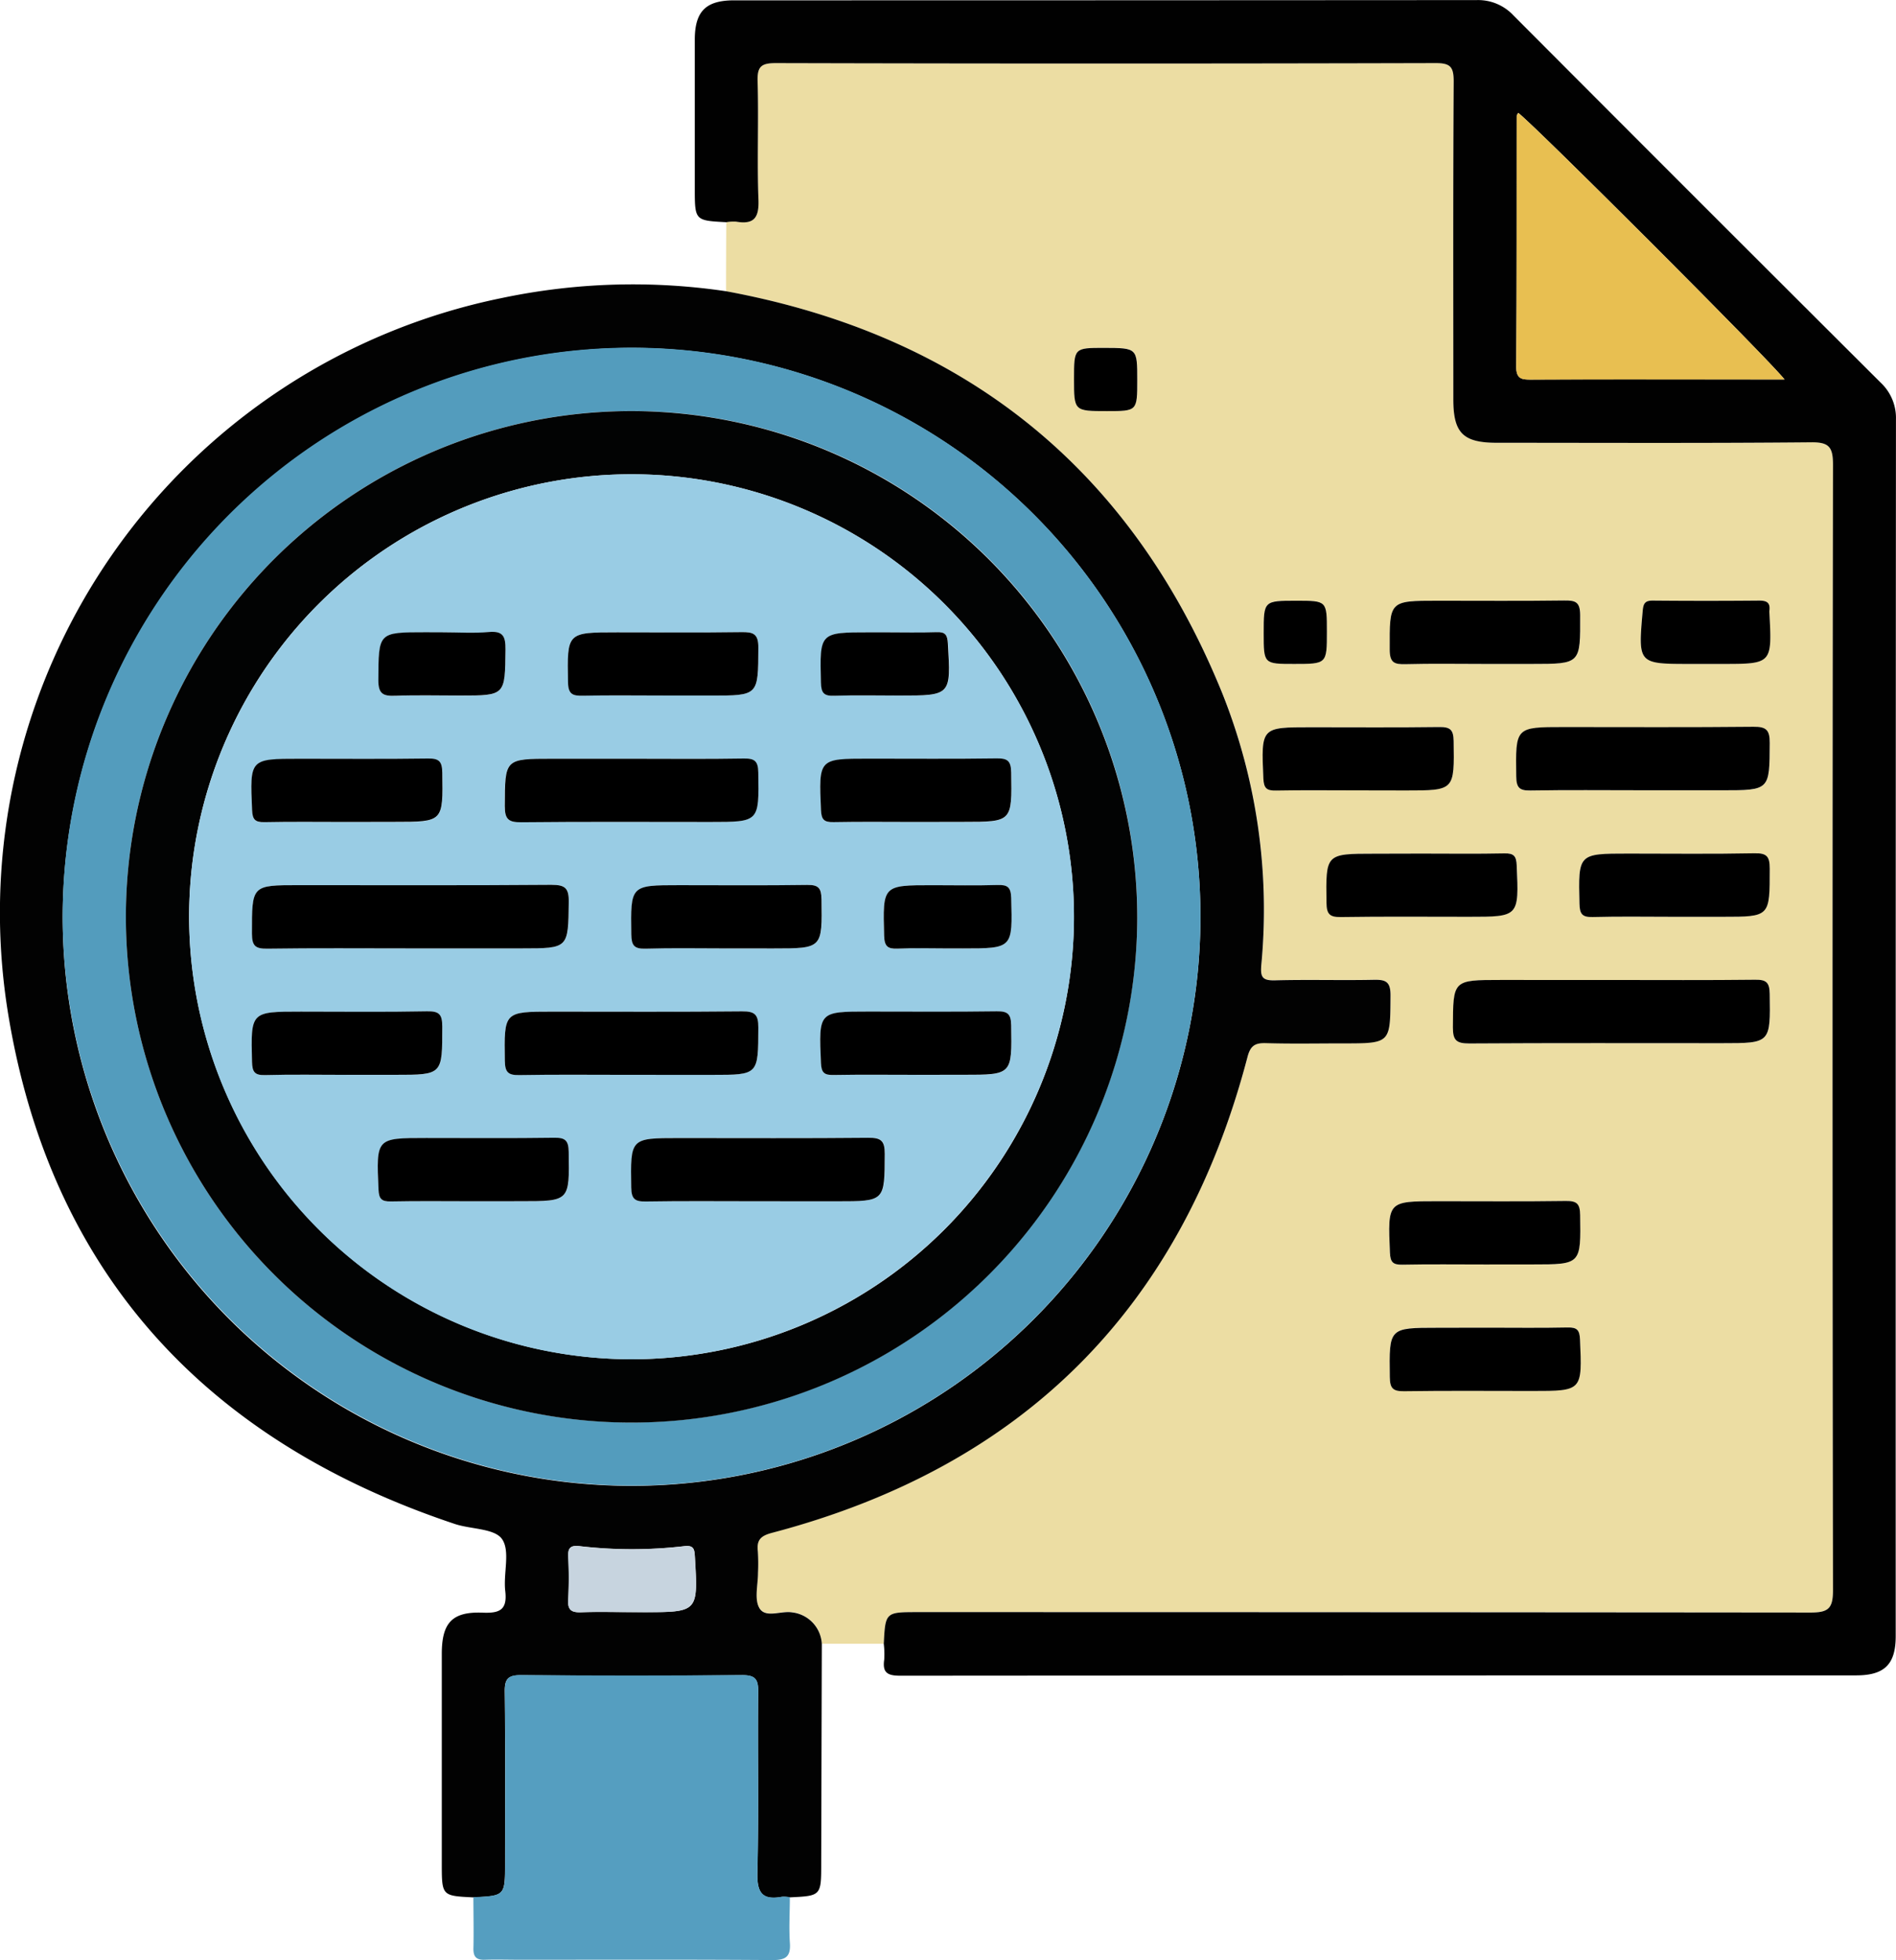 <svg xmlns="http://www.w3.org/2000/svg" width="84.815" height="87.67" viewBox="0 0 84.815 87.67">
  <g id="Grupo_986867" data-name="Grupo 986867" transform="translate(-607.947 -36.153)">
    <path id="Trazado_644790" data-name="Trazado 644790" d="M699.672,54.322q0-1.546.01-3.091a1.917,1.917,0,0,1,.438-.024c.794.136,1.031-.166,1-.978-.068-1.764.014-3.534-.039-5.3-.02-.671.169-.814.822-.813q14.753.034,29.507,0c.674,0,.813.178.809.824-.03,4.74-.017,9.481-.016,14.222,0,1.5.438,1.934,1.948,1.935,4.682,0,9.365.023,14.047-.021.816-.007.99.216.989,1q-.036,25.175,0,50.35c0,.81-.209.993-1,.991q-19.966-.039-39.931-.019c-1.458,0-1.458,0-1.531,1.418h-2.77a1.5,1.5,0,0,0-1.337-1.416c-.5-.078-1.191.28-1.461-.2-.228-.4-.055-1.033-.057-1.563a8.787,8.787,0,0,0-.007-.97c-.059-.5.128-.69.634-.824Q718.565,105.421,723,88.573c.136-.518.342-.641.833-.626,1.147.034,2.3.011,3.444.011,2.14,0,2.11,0,2.123-2.144,0-.627-.228-.706-.757-.7-1.471.03-2.944-.016-4.415.024-.576.016-.653-.158-.607-.7a26.08,26.08,0,0,0-1.769-12.194C717.756,62.224,710.306,56.288,699.672,54.322Zm39.6,30.807h-4.942c-2.153,0-2.128,0-2.138,2.124,0,.591.173.72.735.716,3.765-.024,7.531-.012,11.3-.012,2.187,0,2.169,0,2.136-2.212-.007-.508-.157-.631-.644-.626C743.564,85.143,741.417,85.129,739.269,85.129Zm1.33-8.482h3.617c2.155,0,2.132,0,2.142-2.119,0-.581-.158-.728-.729-.722-2.823.03-5.647.013-8.47.013-2.189,0-2.171,0-2.14,2.207.007.5.144.64.639.631C737.3,76.628,738.952,76.647,740.6,76.647Zm-7-5.655h2.117c2.2,0,2.169,0,2.161-2.188,0-.591-.217-.655-.712-.649-1.881.025-3.763.01-5.645.01-2.2,0-2.169,0-2.161,2.188,0,.591.216.662.712.649C731.246,70.971,732.423,70.992,733.6,70.992Zm-5.716,5.655h2.205c2.182,0,2.163,0,2.13-2.216-.008-.513-.166-.627-.648-.621-1.911.025-3.822.01-5.733.01-2.246,0-2.232,0-2.129,2.3.019.435.151.539.559.531C725.472,76.632,726.678,76.647,727.883,76.647Zm2.91,2.827h-2.117c-2.188,0-2.171,0-2.141,2.2.007.5.136.641.636.634,1.911-.028,3.822-.012,5.733-.012,2.248,0,2.235,0,2.139-2.293-.017-.419-.122-.552-.546-.543C733.263,79.491,732.028,79.475,730.793,79.474ZM742.051,82.3h2.205c2.125,0,2.1,0,2.1-2.157,0-.538-.124-.7-.678-.684-1.881.037-3.763.014-5.645.014-2.255,0-2.241,0-2.187,2.246.011.453.118.6.587.592C739.64,82.28,740.846,82.3,742.051,82.3Zm-8.431,15.55h2.117c2.186,0,2.168,0,2.136-2.209-.007-.5-.148-.636-.64-.629-1.911.027-3.822.011-5.733.011-2.247,0-2.233,0-2.135,2.3.018.425.133.547.551.538C731.15,97.836,732.385,97.852,733.62,97.852Zm.086,2.827H731.5c-2.187,0-2.169,0-2.138,2.207.007.5.143.638.638.631,1.911-.028,3.822-.011,5.733-.011,2.247,0,2.234,0,2.137-2.3-.018-.422-.129-.549-.549-.54C736.118,100.7,734.912,100.679,733.706,100.679Zm9.721-29.687h.793c2.245,0,2.245,0,2.122-2.295a.519.519,0,0,1,0-.088c.046-.345-.107-.453-.448-.45q-2.38.021-4.76,0c-.341,0-.428.111-.458.449-.211,2.385-.22,2.384,2.133,2.384Zm-18.24-2.827c-1.466,0-1.466,0-1.466,1.45,0,1.377,0,1.377,1.362,1.377,1.466,0,1.466,0,1.466-1.45C726.549,68.165,726.549,68.165,725.187,68.165Zm-7.121-9.872c0-1.438,0-1.438-1.478-1.438-1.349,0-1.349,0-1.349,1.389,0,1.438,0,1.438,1.478,1.438C718.066,59.683,718.066,59.683,718.066,58.294Z" transform="translate(-59.245 -5.143)" fill="#ecdda3"/>
    <path id="Trazado_644791" data-name="Trazado 644791" d="M640.427,72.386c10.634,1.966,18.084,7.9,22.175,17.928a26.08,26.08,0,0,1,1.769,12.194c-.046.541.031.714.607.7,1.471-.04,2.943.006,4.415-.024.53-.011.761.068.757.7-.012,2.144.017,2.144-2.123,2.144-1.148,0-2.3.023-3.444-.011-.491-.015-.7.108-.833.626q-4.417,16.84-21.268,21.276c-.506.133-.693.32-.634.824a8.772,8.772,0,0,1,.007.97c0,.53-.17,1.16.057,1.563.27.478.96.121,1.461.2a1.5,1.5,0,0,1,1.337,1.416q-.014,4.9-.027,9.8c0,1.464,0,1.464-1.408,1.531a1.417,1.417,0,0,0-.35-.022c-.884.163-1.118-.182-1.1-1.075.067-2.7.008-5.4.037-8.106.006-.576-.155-.737-.732-.732q-4.935.04-9.871,0c-.577,0-.739.155-.732.732.03,2.556.013,5.111.013,7.667,0,1.469,0,1.469-1.422,1.537-1.408-.068-1.408-.068-1.408-1.531q0-4.679,0-9.359c0-1.392.464-1.9,1.838-1.844.77.031,1.1-.136,1-.977-.09-.783.233-1.778-.144-2.316-.337-.481-1.392-.434-2.112-.675-11.163-3.723-18.129-11.273-20-22.935a28.058,28.058,0,0,1,22.116-31.9A28.458,28.458,0,0,1,640.427,72.386Zm-29.676,27.92a25.448,25.448,0,1,0,25.506-25.385A25.492,25.492,0,0,0,610.751,100.306Zm25.431,31.16h.53c2.472,0,2.466,0,2.322-2.465-.02-.343-.041-.539-.479-.486a20.21,20.21,0,0,1-4.669,0c-.379-.043-.534.041-.519.447a18.317,18.317,0,0,1,0,1.942c-.034.5.18.583.612.565C634.708,131.444,635.445,131.466,636.182,131.466Z" transform="translate(0 -23.207)" fill="#020202"/>
    <path id="Trazado_644792" data-name="Trazado 644792" d="M704.17,109.676c.073-1.418.073-1.418,1.531-1.418q19.966,0,39.931.019c.792,0,1-.181,1-.991q-.039-25.175,0-50.35c0-.788-.174-1.011-.989-1-4.682.044-9.364.022-14.047.021-1.51,0-1.947-.435-1.948-1.935,0-4.741-.014-9.481.016-14.222,0-.647-.135-.826-.809-.824q-14.754.038-29.507,0c-.653,0-.842.142-.822.813.053,1.765-.029,3.535.039,5.3.031.812-.206,1.114-1,.978a1.921,1.921,0,0,0-.439.024c-1.41-.073-1.41-.073-1.41-1.532,0-2.208,0-4.417,0-6.625,0-1.271.492-1.766,1.758-1.766q16.61,0,33.221-.011a2.161,2.161,0,0,1,1.642.685q8.2,8.225,16.431,16.428a2.164,2.164,0,0,1,.681,1.644q-.017,27.209-.011,54.418c0,1.261-.5,1.756-1.771,1.756q-21.381,0-42.762.015c-.572,0-.8-.137-.715-.719A3.856,3.856,0,0,0,704.17,109.676Zm40.293-56.55c-.563-.766-11.249-11.445-11.91-11.923-.024.046-.069.092-.069.139-.005,3.735.007,7.47-.022,11.2,0,.574.253.589.687.587,2.735-.013,5.471-.007,8.206-.007Z" transform="translate(-56.689)" fill="#010101"/>
    <path id="Trazado_644793" data-name="Trazado 644793" d="M667.75,257.672c1.422-.068,1.422-.068,1.422-1.537,0-2.555.017-5.111-.013-7.667-.007-.576.155-.737.732-.732q4.935.04,9.871,0c.577,0,.738.156.732.732-.029,2.7.029,5.406-.037,8.106-.022.893.212,1.237,1.1,1.075a1.416,1.416,0,0,1,.35.022c0,.675-.045,1.354,0,2.025.046.618-.16.793-.781.788-3.759-.028-7.519-.014-11.278-.014-.529,0-1.058-.017-1.586,0-.383.015-.518-.136-.51-.514C667.769,259.2,667.752,258.435,667.75,257.672Z" transform="translate(-38.627 -136.663)" fill="#559ec0"/>
    <path id="Trazado_644794" data-name="Trazado 644794" d="M798.582,159.92c2.148,0,4.3.014,6.443-.011.488-.006.637.117.645.626.033,2.212.051,2.212-2.136,2.212-3.766,0-7.531-.012-11.3.012-.562,0-.738-.125-.735-.716.011-2.124-.014-2.124,2.138-2.124Z" transform="translate(-118.558 -79.935)"/>
    <path id="Trazado_644795" data-name="Trazado 644795" d="M805.062,130.8c-1.647,0-3.295-.018-4.941.011-.5.009-.632-.13-.639-.631-.031-2.208-.049-2.207,2.14-2.207,2.823,0,5.647.016,8.47-.013.572-.006.732.141.729.722-.01,2.119.014,2.119-2.142,2.119Z" transform="translate(-123.708 -59.301)"/>
    <path id="Trazado_644796" data-name="Trazado 644796" d="M787.748,114.841c-1.176,0-2.353-.021-3.528.01-.5.013-.71-.057-.712-.649-.008-2.188-.035-2.188,2.161-2.188,1.882,0,3.764.015,5.645-.01.5-.007.71.058.713.649.008,2.188.035,2.188-2.161,2.188Z" transform="translate(-113.394 -48.992)"/>
    <path id="Trazado_644797" data-name="Trazado 644797" d="M771.665,130.81c-1.205,0-2.411-.015-3.616.008-.408.008-.539-.1-.559-.531-.1-2.306-.117-2.3,2.129-2.3,1.911,0,3.822.015,5.733-.01.482-.006.641.108.648.621.033,2.217.052,2.216-2.13,2.216Z" transform="translate(-103.027 -59.306)"/>
    <path id="Trazado_644798" data-name="Trazado 644798" d="M779.784,143.954c1.235,0,2.47.017,3.7-.009.424-.009.529.124.546.543.1,2.293.108,2.293-2.14,2.293-1.911,0-3.822-.017-5.733.012-.5.007-.629-.138-.636-.634-.031-2.2-.048-2.2,2.141-2.2Z" transform="translate(-108.235 -69.623)"/>
    <path id="Trazado_644799" data-name="Trazado 644799" d="M811.661,146.771c-1.205,0-2.411-.021-3.616.011-.469.012-.577-.14-.587-.592-.054-2.246-.068-2.246,2.187-2.246,1.882,0,3.764.023,5.645-.014.553-.011.677.147.678.684,0,2.157.024,2.157-2.1,2.157Z" transform="translate(-128.855 -69.613)"/>
    <path id="Trazado_644800" data-name="Trazado 644800" d="M787.723,190.693c-1.235,0-2.47-.016-3.7.009-.418.008-.533-.113-.551-.538-.1-2.3-.112-2.3,2.135-2.3,1.911,0,3.823.016,5.733-.011.493-.007.633.126.64.629.032,2.209.05,2.209-2.136,2.209Z" transform="translate(-113.348 -97.984)"/>
    <path id="Trazado_644801" data-name="Trazado 644801" d="M787.853,203.838c1.206,0,2.411.017,3.616-.009.42-.009.531.118.549.54.1,2.3.11,2.3-2.137,2.3-1.911,0-3.823-.017-5.733.011-.5.007-.631-.131-.638-.631-.031-2.207-.049-2.207,2.138-2.207Z" transform="translate(-113.392 -108.302)"/>
    <path id="Trazado_644802" data-name="Trazado 644802" d="M818.065,114.85h-.617c-2.353,0-2.343,0-2.133-2.384.03-.338.117-.452.458-.449q2.38.021,4.76,0c.341,0,.493.1.448.45a.525.525,0,0,0,0,.088c.122,2.295.122,2.295-2.122,2.295Z" transform="translate(-133.883 -49.001)"/>
    <path id="Trazado_644803" data-name="Trazado 644803" d="M769.056,112.033c1.362,0,1.362,0,1.362,1.377,0,1.45,0,1.45-1.466,1.45-1.362,0-1.362,0-1.362-1.377C767.59,112.033,767.59,112.033,769.056,112.033Z" transform="translate(-103.114 -49.011)"/>
    <path id="Trazado_644804" data-name="Trazado 644804" d="M746.46,81.533c0,1.389,0,1.389-1.35,1.389-1.478,0-1.478,0-1.478-1.438,0-1.389,0-1.389,1.349-1.389C746.46,80.1,746.46,80.1,746.46,81.533Z" transform="translate(-87.64 -28.382)"/>
    <path id="Trazado_644805" data-name="Trazado 644805" d="M615.865,105.482a25.448,25.448,0,1,1,25.389,25.5A25.488,25.488,0,0,1,615.865,105.482Zm48.069.094a22.621,22.621,0,1,0-22.775,22.584A22.641,22.641,0,0,0,663.934,105.576Z" transform="translate(-5.114 -28.383)" fill="#539cbd"/>
    <path id="Trazado_644806" data-name="Trazado 644806" d="M682.533,234.387c-.736,0-1.473-.022-2.208.008-.432.017-.647-.065-.612-.565a18.318,18.318,0,0,0,0-1.942c-.015-.405.14-.489.519-.447a20.209,20.209,0,0,0,4.669,0c.439-.052.46.143.479.486.144,2.465.15,2.465-2.322,2.465Z" transform="translate(-46.351 -126.129)" fill="#c7d4df"/>
    <path id="Trazado_644807" data-name="Trazado 644807" d="M811.494,62.336h-3.108c-2.735,0-5.471-.006-8.206.007-.434,0-.691-.012-.687-.587.029-3.735.017-7.47.022-11.2,0-.046.045-.092.069-.139C800.245,50.891,810.931,61.571,811.494,62.336Z" transform="translate(-123.72 -9.211)" fill="#e8bf51"/>
    <path id="Trazado_644808" data-name="Trazado 644808" d="M669.091,110.732a22.621,22.621,0,1,1-22.429-22.653A22.658,22.658,0,0,1,669.091,110.732Zm-22.657,19.755a19.791,19.791,0,1,0-19.755-20.052A19.828,19.828,0,0,0,646.434,130.487Z" transform="translate(-10.271 -33.539)" fill="#020303"/>
    <path id="Trazado_644809" data-name="Trazado 644809" d="M651.6,135.645A19.791,19.791,0,1,1,671.421,116.2,19.818,19.818,0,0,1,651.6,135.645Zm-9.9-18.377h5.029c2.1,0,2.073,0,2.1-2.076.008-.629-.168-.771-.779-.766-3.764.03-7.528.015-11.293.015-2.126,0-2.1,0-2.1,2.165,0,.555.155.683.69.675C637.458,117.25,639.576,117.269,641.693,117.269Zm9.938-8.481H648.1c-2.157,0-2.133,0-2.142,2.12,0,.585.166.726.733.72,2.822-.029,5.644-.013,8.467-.013,2.192,0,2.173,0,2.139-2.209-.008-.5-.151-.637-.643-.629C654.983,108.805,653.307,108.787,651.632,108.787Zm-.088,14.136h3.7c2.07,0,2.047,0,2.055-2.118,0-.582-.16-.728-.73-.722-2.822.029-5.645.013-8.467.013-2.193,0-2.175,0-2.142,2.206.008.5.146.64.641.631C648.251,122.905,649.9,122.923,651.544,122.923Zm5.749,5.655h3.528c2.154,0,2.129,0,2.138-2.124,0-.592-.176-.721-.737-.716-2.822.027-5.644.012-8.467.012-2.19,0-2.171,0-2.136,2.212.008.509.16.633.647.625C653.941,128.561,655.617,128.578,657.293,128.578Zm-4.308-22.618h2.2c2.137,0,2.107,0,2.117-2.145,0-.631-.236-.7-.76-.692-1.851.026-3.7.01-5.554.01-2.264,0-2.242,0-2.2,2.234.01.542.212.612.669.6C650.634,105.942,651.81,105.96,652.985,105.96Zm11.374,5.655h2.116c2.189,0,2.171,0,2.137-2.208-.008-.5-.15-.636-.642-.63-1.91.027-3.82.011-5.73.011-2.251,0-2.238,0-2.136,2.3.019.425.136.547.553.539C661.89,111.6,663.124,111.614,664.359,111.614Zm-8.492,5.655h2.116c2.194,0,2.177,0,2.145-2.2-.007-.49-.127-.647-.632-.639-1.91.029-3.82.011-5.73.011-2.194,0-2.177,0-2.146,2.2.007.49.127.654.632.639C653.457,117.245,654.662,117.269,655.867,117.269Zm-17.008,5.655h2.2c2.127,0,2.106,0,2.1-2.157,0-.54-.13-.694-.68-.683-1.88.036-3.761.014-5.642.014-2.258,0-2.243,0-2.188,2.246.011.458.121.6.59.592C636.449,122.9,637.654,122.923,638.859,122.923Zm25.5,0h2.116c2.189,0,2.17,0,2.136-2.21-.008-.505-.154-.635-.643-.628-1.91.026-3.82.011-5.73.011-2.252,0-2.238,0-2.135,2.3.019.427.139.545.554.537C661.892,122.908,663.126,122.923,664.36,122.923Zm-19.794,5.655h2.116c2.189,0,2.171,0,2.137-2.209-.008-.5-.152-.635-.643-.629-1.91.027-3.82.011-5.73.011-2.251,0-2.238,0-2.135,2.3.019.426.138.546.553.538C642.1,128.562,643.332,128.578,644.566,128.578Zm-5.66-16.964h2.116c2.191,0,2.174,0,2.141-2.2-.007-.5-.142-.64-.638-.633-1.91.027-3.82.011-5.73.011-2.252,0-2.239,0-2.14,2.293.018.42.128.551.549.542C636.438,111.6,637.672,111.614,638.906,111.614Zm4.309-8.481h-.793c-2.136,0-2.107,0-2.118,2.141,0,.621.221.717.755.7.967-.036,1.937-.01,2.906-.01,2.027,0,2,0,2.026-2.053.007-.588-.1-.847-.752-.788C644.57,103.18,643.891,103.133,643.215,103.133Zm19.777,0h-.7c-2.254,0-2.239,0-2.183,2.246.011.455.123.608.589.591.968-.034,1.937-.01,2.906-.01,2.332,0,2.321,0,2.182-2.335-.022-.376-.11-.514-.5-.5C664.519,103.152,663.755,103.133,662.992,103.133Zm2.745,14.136h.7c2.251,0,2.233,0,2.171-2.26-.013-.478-.159-.59-.605-.576-.968.03-1.938.009-2.906.009-2.25,0-2.233,0-2.171,2.26.013.478.159.6.605.575C664.267,117.245,665,117.269,665.737,117.269Z" transform="translate(-15.434 -38.697)" fill="#99cce4"/>
    <path id="Trazado_644810" data-name="Trazado 644810" d="M646.817,150.763c-2.118,0-4.235-.018-6.352.013-.535.008-.689-.12-.69-.675,0-2.165-.027-2.165,2.1-2.165,3.764,0,7.529.015,11.293-.015.611,0,.787.137.779.766-.027,2.075,0,2.076-2.1,2.076Z" transform="translate(-20.557 -72.192)"/>
    <path id="Trazado_644811" data-name="Trazado 644811" d="M677.388,131.974c1.676,0,3.352.018,5.027-.011.491-.008.635.125.643.629.034,2.209.052,2.209-2.139,2.209-2.823,0-5.645-.016-8.467.013-.567.006-.735-.135-.733-.72.009-2.12-.015-2.12,2.142-2.12Z" transform="translate(-41.19 -61.884)"/>
    <path id="Trazado_644812" data-name="Trazado 644812" d="M677.291,166.736c-1.647,0-3.293-.018-4.939.011-.494.009-.633-.13-.641-.631-.033-2.207-.051-2.206,2.142-2.206,2.822,0,5.645.016,8.467-.013.571-.006.733.14.73.722-.008,2.118.015,2.118-2.055,2.118Z" transform="translate(-41.18 -82.509)"/>
    <path id="Trazado_644813" data-name="Trazado 644813" d="M693.354,182.706c-1.676,0-3.352-.017-5.027.011-.487.008-.638-.116-.647-.625-.035-2.212-.053-2.212,2.136-2.212,2.822,0,5.645.015,8.467-.012.561-.006.74.124.737.716-.009,2.124.016,2.124-2.138,2.124Z" transform="translate(-51.495 -92.825)"/>
    <path id="Trazado_644814" data-name="Trazado 644814" d="M683.882,118.833c-1.175,0-2.351-.018-3.526.009-.457.01-.66-.06-.669-.6-.04-2.234-.062-2.234,2.2-2.234,1.851,0,3.7.016,5.554-.01.524-.007.763.061.76.692-.011,2.145.019,2.145-2.118,2.145Z" transform="translate(-46.33 -51.571)"/>
    <path id="Trazado_644815" data-name="Trazado 644815" d="M715.85,134.8c-1.234,0-2.469-.016-3.7.008-.417.008-.534-.113-.553-.539-.1-2.3-.115-2.3,2.136-2.3,1.91,0,3.82.016,5.73-.011.492-.007.634.126.642.63.034,2.208.052,2.208-2.137,2.208Z" transform="translate(-66.924 -61.884)"/>
    <path id="Trazado_644816" data-name="Trazado 644816" d="M691.932,150.77c-1.205,0-2.41-.024-3.614.012-.506.015-.625-.149-.632-.639-.031-2.2-.048-2.2,2.146-2.2,1.91,0,3.82.017,5.73-.011.5-.008.625.148.632.639.032,2.2.048,2.2-2.146,2.2Z" transform="translate(-51.498 -72.198)"/>
    <path id="Trazado_644817" data-name="Trazado 644817" d="M643.962,166.734c-1.2,0-2.41-.022-3.614.011-.469.013-.579-.134-.59-.592-.056-2.246-.07-2.246,2.188-2.246,1.881,0,3.762.023,5.642-.014.551-.011.679.143.68.683,0,2.157.026,2.157-2.1,2.157Z" transform="translate(-20.537 -82.507)"/>
    <path id="Trazado_644818" data-name="Trazado 644818" d="M715.85,166.74c-1.234,0-2.468-.015-3.7.008-.415.008-.535-.11-.554-.537-.1-2.3-.116-2.3,2.135-2.3,1.91,0,3.82.016,5.73-.011.489-.007.636.122.643.628.034,2.21.052,2.21-2.136,2.21Z" transform="translate(-66.924 -82.514)"/>
    <path id="Trazado_644819" data-name="Trazado 644819" d="M659.951,182.709c-1.234,0-2.469-.016-3.7.009-.416.008-.534-.112-.553-.538-.1-2.3-.116-2.3,2.135-2.3,1.91,0,3.82.016,5.73-.011.49-.007.635.124.643.629.034,2.209.052,2.209-2.137,2.209Z" transform="translate(-30.819 -92.828)"/>
    <path id="Trazado_644820" data-name="Trazado 644820" d="M643.979,134.8c-1.234,0-2.469-.016-3.7.009-.421.008-.531-.122-.549-.542-.1-2.294-.113-2.293,2.14-2.293,1.91,0,3.82.016,5.73-.011.5-.007.631.135.638.633.033,2.205.051,2.2-2.141,2.2Z" transform="translate(-20.506 -61.884)"/>
    <path id="Trazado_644821" data-name="Trazado 644821" d="M658.652,115.986c.676,0,1.355.047,2.025-.013.651-.059.758.2.752.788-.022,2.052,0,2.053-2.026,2.053-.969,0-1.939-.026-2.906.01-.533.02-.758-.075-.755-.7.011-2.141-.018-2.141,2.118-2.141Z" transform="translate(-30.87 -51.551)"/>
    <path id="Trazado_644822" data-name="Trazado 644822" d="M714.517,116.01c.763,0,1.528.019,2.29-.008.39-.014.478.124.5.5.139,2.335.15,2.335-2.182,2.335-.969,0-1.939-.024-2.906.01-.467.017-.578-.136-.589-.591-.056-2.246-.071-2.246,2.183-2.246Z" transform="translate(-66.959 -51.574)"/>
    <path id="Trazado_644823" data-name="Trazado 644823" d="M722.412,150.772c-.734,0-1.469-.024-2.2.009-.447.021-.592-.1-.605-.575-.062-2.261-.079-2.26,2.171-2.26.969,0,1.939.021,2.906-.009.446-.014.592.1.606.576.062,2.261.079,2.26-2.171,2.26Z" transform="translate(-72.109 -72.2)"/>
  </g>
</svg>
